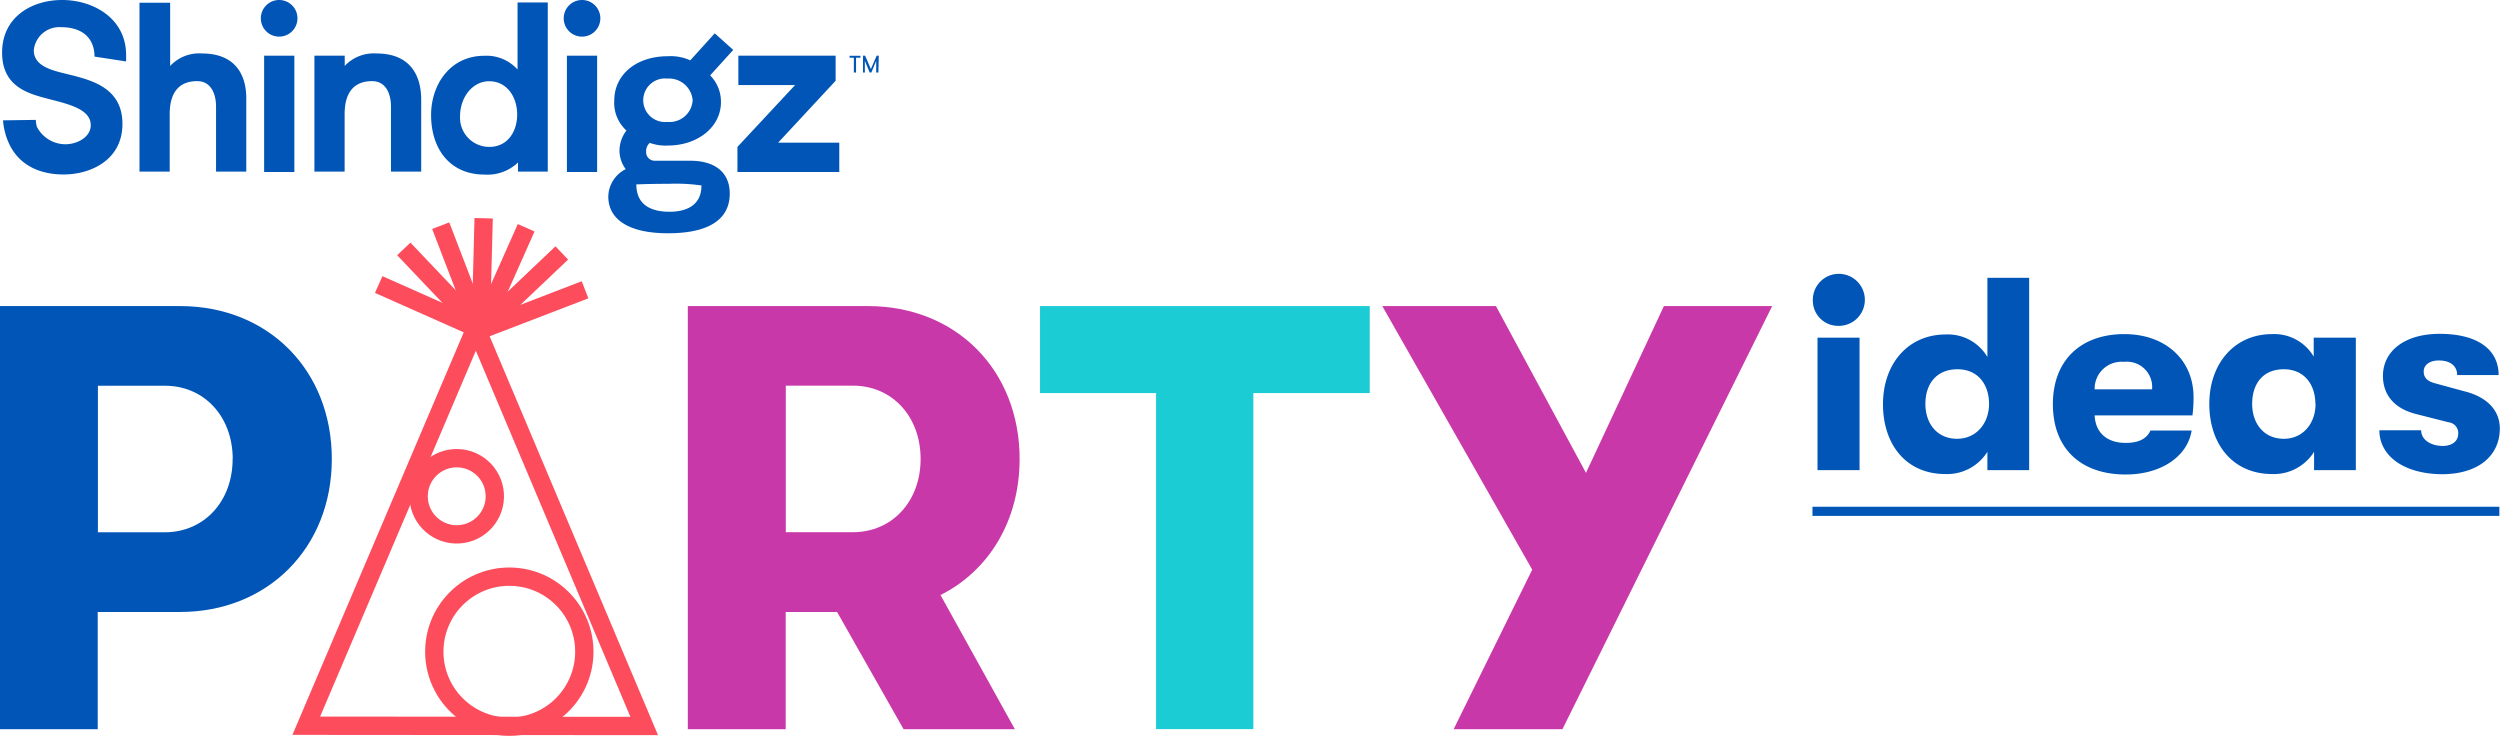 <svg id="Layer_1" data-name="Layer 1" xmlns="http://www.w3.org/2000/svg" viewBox="0 0 272.97 80.36"><defs><style>.cls-1{fill:#0055b7;}.cls-2{fill:#c838a9;}.cls-3{fill:#1bccd5;}.cls-4{fill:none;stroke:#fd4c5c;stroke-width:2px;}.cls-4,.cls-5{stroke-miterlimit:10;}.cls-5{fill:#231f20;stroke:#0055b7;}</style></defs><title>Party Ideas Logo</title><path class="cls-1" d="M77,105.38c0,9.7-7,16.7-16.56,16.7h-9v12.8H40.77V88.68H60.43C70.07,88.68,77,95.68,77,105.38Zm-10.82,0c0-4.62-3.1-8-7.39-8H51.46v16h7.33C63.07,113.36,66.17,110,66.17,105.38Z" transform="translate(-40.77 -55.26)"/><path class="cls-2" d="M143.46,120.23l8.12,14.65H139.43l-7.26-12.8h-5.61v12.8H115.87V88.68h19.67c9.64,0,16.56,7,16.56,16.7C152.1,112.11,148.74,117.59,143.46,120.23Zm-16.89-6.86h7.33c4.29,0,7.39-3.37,7.39-8s-3.1-8-7.39-8h-7.33Z" transform="translate(-40.77 -55.26)"/><path class="cls-3" d="M167,98.18H154.33v-9.5h36v9.5H177.62v36.69H167Z" transform="translate(-40.77 -55.26)"/><path class="cls-2" d="M234.27,88.68l-22.9,46.2H199.49l8.58-17.42L191.7,88.68h12.41l9.83,18.21,8.51-18.21Z" transform="translate(-40.77 -55.26)"/><line class="cls-4" x1="52.81" y1="23.83" x2="52.49" y2="36.02"/><line class="cls-4" x1="61.34" y1="27.62" x2="52.49" y2="36.02"/><line class="cls-4" x1="52.49" y1="36.02" x2="44.09" y2="27.18"/><line class="cls-4" x1="48.12" y1="24.64" x2="52.49" y2="36.02"/><line class="cls-4" x1="63.88" y1="31.64" x2="52.49" y2="36.02"/><line class="cls-4" x1="57.45" y1="24.87" x2="52.49" y2="36.02"/><line class="cls-4" x1="52.49" y1="36.02" x2="41.35" y2="31.07"/><polygon class="cls-4" points="51.96 35.73 33.44 79.24 70.34 79.27 51.96 35.73"/><circle class="cls-4" cx="96.38" cy="126.43" r="8.19" transform="translate(-73.25 164.26) rotate(-88.53)"/><circle class="cls-4" cx="90.64" cy="109.46" r="4.16" transform="translate(-61.88 141.99) rotate(-88.53)"/><path class="cls-1" d="M238.71,88.05a2.84,2.84,0,1,1,2.82,2.79A2.76,2.76,0,0,1,238.71,88.05Zm.51,4.08h4.59v14.46h-4.59Z" transform="translate(-40.77 -55.26)"/><path class="cls-1" d="M262.33,85.59v21h-4.56v-2a5.19,5.19,0,0,1-4.59,2.43c-4.32,0-6.81-3.27-6.81-7.62s2.67-7.62,6.87-7.62a5,5,0,0,1,4.53,2.46V93h0V85.59Zm-4.38,13.77c0-2.07-1.17-3.78-3.45-3.78S251,97.17,251,99.36s1.32,3.81,3.45,3.81S257.95,101.46,257.95,99.36Z" transform="translate(-40.77 -55.26)"/><path class="cls-1" d="M280.16,100.62H269.48c.09,1.89,1.35,3,3.39,3q2.11,0,2.7-1.35h4.5c-.45,2.85-3.36,4.8-7.2,4.8-4.92,0-7.95-2.85-7.95-7.68s3.09-7.65,7.8-7.65c4.5,0,7.56,2.82,7.56,6.9A15.69,15.69,0,0,1,280.16,100.62Zm-4.41-2.85a2.76,2.76,0,0,0-3.06-3,2.94,2.94,0,0,0-3.21,3Z" transform="translate(-40.77 -55.26)"/><path class="cls-1" d="M282,99.36c0-4.32,2.67-7.62,6.87-7.62a5,5,0,0,1,4.53,2.46V92.13H298v14.46h-4.56v-2a5.19,5.19,0,0,1-4.59,2.43C284.51,107,282,103.71,282,99.36Zm11.58,0c0-2.07-1.17-3.78-3.45-3.78s-3.45,1.59-3.45,3.78,1.32,3.81,3.45,3.81S293.6,101.46,293.6,99.36Z" transform="translate(-40.77 -55.26)"/><path class="cls-1" d="M300.57,102.24h4.56c0,1,1,1.71,2.37,1.71,1,0,1.68-.51,1.68-1.35a1.18,1.18,0,0,0-1.05-1.23l-3.54-.9c-2.4-.6-3.63-2.1-3.63-4.17,0-2.7,2.37-4.59,6.18-4.59,4.23,0,6.45,1.77,6.45,4.5h-4.53c0-1-.75-1.59-2-1.59-1,0-1.65.48-1.65,1.2s.45,1.08,1.23,1.29l3.42.93c2.22.6,3.66,2,3.66,4,0,3-2.37,5-6.33,5C303.18,107,300.57,105,300.57,102.24Z" transform="translate(-40.77 -55.26)"/><path class="cls-1" d="M62.85,61.1a4.34,4.34,0,0,0-3.5,1.36V55.56H56V74h3.3V67.71c0-2.14.85-3.59,3-3.59,1.58,0,2.06,1.51,2.06,2.77V74h3.3V66.15C67.71,63.17,66.23,61.1,62.85,61.1Z" transform="translate(-40.77 -55.26)"/><rect class="cls-1" x="28.84" y="6.08" width="3.3" height="12.7"/><path class="cls-1" d="M81.91,61.1a4.34,4.34,0,0,0-3.5,1.36V61.34H75.1V74h3.3V67.71c0-2.14.85-3.59,3-3.59,1.58,0,2.06,1.51,2.06,2.77V74h3.3V66.15C86.76,63.17,85.28,61.1,81.91,61.1Z" transform="translate(-40.77 -55.26)"/><path class="cls-1" d="M97.28,62.85a4.56,4.56,0,0,0-3.62-1.5c-3.75,0-5.82,3.16-5.82,6.46,0,3.74,2.08,6.51,5.82,6.51A4.81,4.81,0,0,0,97.33,73V74h3.25V55.53h-3.3ZM94.21,71.3A3.19,3.19,0,0,1,91,68c0-2.23,1.45-3.87,3.17-3.87,2,0,3.07,1.77,3.07,3.64S96.18,71.3,94.21,71.3Z" transform="translate(-40.77 -55.26)"/><rect class="cls-1" x="61.9" y="6.08" width="3.3" height="12.7"/><path class="cls-1" d="M104.32,55.26h0a2,2,0,0,0-2,2h0a2,2,0,0,0,2,2h0a2,2,0,0,0,2-2h0A2,2,0,0,0,104.32,55.26Z" transform="translate(-40.77 -55.26)"/><path class="cls-1" d="M71.25,55.26h0a2,2,0,0,0-2,2h0a2,2,0,0,0,2,2h0a2,2,0,0,0,2-2h0A2,2,0,0,0,71.25,55.26Z" transform="translate(-40.77 -55.26)"/><polygon class="cls-1" points="84.96 15.58 91.24 8.82 91.24 6.08 80.62 6.08 80.62 9.29 86.81 9.29 80.52 16.04 80.52 18.78 91.64 18.78 91.64 15.58 84.96 15.58"/><path class="cls-1" d="M47.55,55.26C44.24,55.26,41,57.11,41,61s3.09,4.54,5.33,5.13c2,.52,4.35,1.08,4.35,2.8,0,1.26-1.42,2.08-2.77,2.08a3.51,3.51,0,0,1-3.11-1.9,3.11,3.11,0,0,1-.12-.76l-3.58.05a7.43,7.43,0,0,0,.71,2.65c1.07,2.19,3.21,3.26,5.9,3.26,3,0,6.43-1.6,6.43-5.52,0-4.31-4-4.91-6.68-5.6-1.53-.39-3-.94-3-2.44a2.8,2.8,0,0,1,3-2.52c2.4,0,3.63,1.29,3.63,3.21l3.45.53c0-.21,0-.41,0-.6C54.6,57.31,51,55.26,47.55,55.26Z" transform="translate(-40.77 -55.26)"/><path class="cls-1" d="M118.81,58.9l-2.67,2.95a5.14,5.14,0,0,0-2.45-.45c-3.44,0-5.85,2-5.85,4.85a4.06,4.06,0,0,0,1.33,3.26,3.68,3.68,0,0,0-.76,2.27,3.46,3.46,0,0,0,.68,1.95,3.41,3.41,0,0,0-1.9,3c0,2.42,2.13,4,6.52,4s6.74-1.47,6.74-4.33c0-2.3-1.59-3.59-4.32-3.59h-3.81a.94.94,0,0,1-1-1,1.18,1.18,0,0,1,.4-.95,5,5,0,0,0,2,.29c3.18,0,5.84-2,5.77-4.86a4.09,4.09,0,0,0-1.18-2.8l2.52-2.78Zm-5,16.43a19.31,19.31,0,0,1,3.55.18c0,2.27-1.78,2.87-3.48,2.87-2,0-3.63-.72-3.63-3C110.25,75.42,111,75.33,113.8,75.33Zm-.16-6.76a2.38,2.38,0,1,1,0-4.73,2.59,2.59,0,0,1,2.75,2.36A2.52,2.52,0,0,1,113.64,68.57Z" transform="translate(-40.77 -55.26)"/><path class="cls-1" d="M134,61.56h-.47v-.21h1.19v.21h-.48v1.62H134Z" transform="translate(-40.77 -55.26)"/><path class="cls-1" d="M136.68,63.18h-.24V61.9l-.53,1.28h-.18l-.53-1.28v1.28H135V61.34h.23l.63,1.46.63-1.46h.23Z" transform="translate(-40.77 -55.26)"/><line class="cls-5" x1="197.9" y1="55.83" x2="272.9" y2="55.83"/></svg>